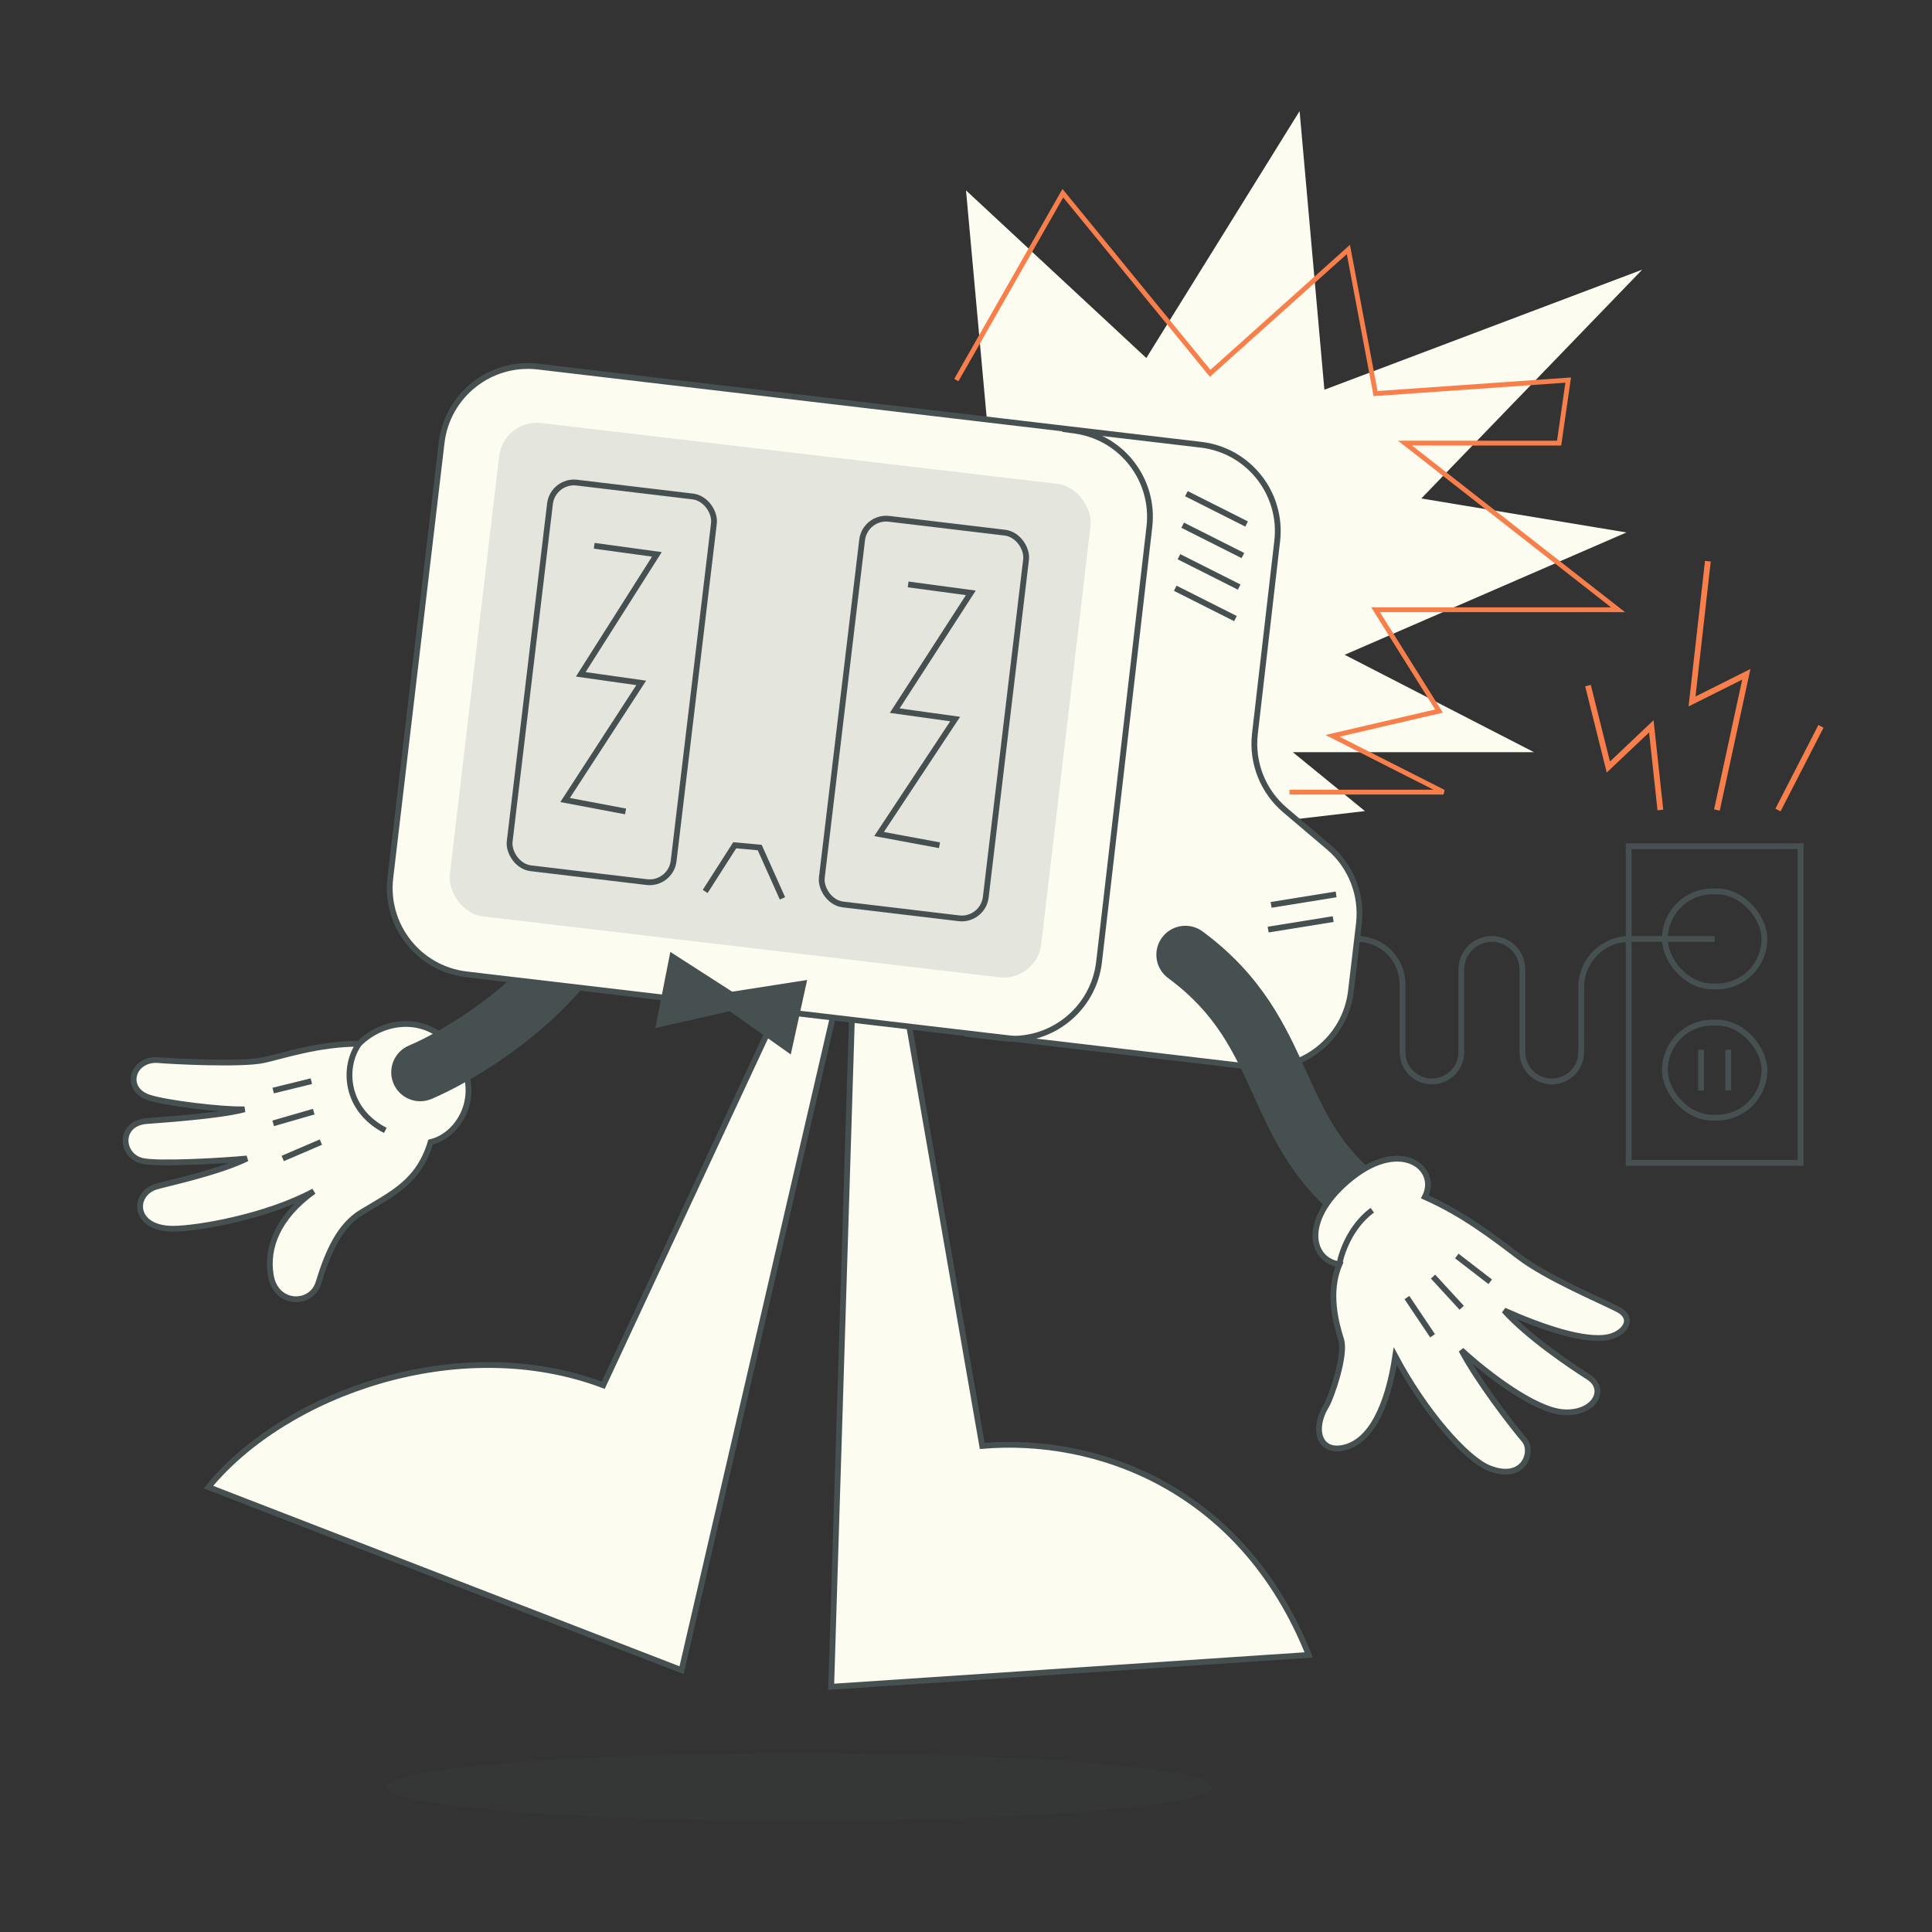 <svg width="400" height="400" viewBox="0 0 400 400" fill="none" xmlns="http://www.w3.org/2000/svg">
<rect x="0" y="0" width="400" height="400" fill="#333333" stroke="none"/>
<path d="M200 39.416L207 116.336L226.133 182L254.6 179.186L250.4 171.681L282.6 167.929L267.667 155.735H317.6L278.4 135.566L336.733 110.239L294.267 103.204L340 55.832L274.2 80.69L269.067 23L237.333 74.124L200 39.416Z" fill="#FCFCF1"/>
<path d="M198 78.692L220.051 40L250.548 77.293L279.168 51.654L284.798 81.489L324.678 78.692L322.801 91.744H290.897L335 126.241H284.798L297.935 147.218L275.884 152.346L298.873 164H266.969" stroke="#F77F4C"/>
<path d="M74.341 216.093C79.032 211.441 86.688 210.273 92.121 215.122C101.505 224.821 95.578 235.005 89.158 236.46C86.688 244.704 81.255 247.129 74.835 251.009C70.285 253.758 67.872 259.252 65.945 265.557C64.463 270.406 57.123 270.32 56.067 264.102C55.08 258.283 57.549 251.978 64.957 246.644C55.08 251.978 40.757 254.403 35.818 254.403C27.422 254.403 27.422 247.129 32.361 245.674C34.663 244.996 45.202 242.764 51.129 239.855C46.025 240.34 32.559 241.115 29.398 240.34C24.953 239.248 24.459 232.58 30.385 232.095C32.354 231.934 45.202 231.125 50.635 229.671C46.19 229.832 34.435 228.41 30.879 227.246C25.447 225.468 27.422 219.002 32.855 219.487C35.847 219.754 50.141 220.457 54.586 219.487C58.462 218.641 65.945 216.093 74.341 216.093Z" fill="#FCFCF1"/>
<path d="M74.341 216.093C79.032 211.441 86.688 210.273 92.121 215.122C101.505 224.821 95.578 235.005 89.158 236.46C86.688 244.704 81.255 247.129 74.835 251.009C70.285 253.758 67.872 259.252 65.945 265.557C64.463 270.406 57.123 270.32 56.067 264.102C55.08 258.283 57.549 251.978 64.957 246.644C55.08 251.978 40.757 254.403 35.818 254.403C27.422 254.403 27.422 247.129 32.361 245.674C34.663 244.996 45.202 242.764 51.129 239.855C46.025 240.34 32.559 241.115 29.398 240.34C24.953 239.248 24.459 232.58 30.385 232.095C32.354 231.934 45.202 231.125 50.635 229.671C46.19 229.832 34.435 228.41 30.879 227.246C25.447 225.468 27.422 219.002 32.855 219.487C35.847 219.754 50.141 220.457 54.586 219.487C58.462 218.641 65.945 216.093 74.341 216.093ZM74.341 216.093C70.884 220.942 71.477 229.767 79.774 234.035M58.537 239.855L66.439 236.46M56.561 232.58L64.957 230.156M56.561 225.791L64.463 223.851" stroke="#475050" stroke-width="1.2"/>
<path fill-rule="evenodd" clip-rule="evenodd" d="M126.071 197.207C115.713 213.585 97.309 224.174 89.326 227.531C86.271 228.815 82.754 227.381 81.469 224.326C80.185 221.271 81.62 217.754 84.674 216.469C91.487 213.604 107.398 204.281 115.929 190.793L126.071 197.207Z" fill="#475050"/>
<path d="M172.087 349.229L176.453 208.342L187.663 209.143L203.362 299.363C226.799 297.348 257.021 307.837 270.964 342.638L172.087 349.229Z" fill="#FCFCF1" stroke="#475050" stroke-width="1.2"/>
<path d="M141.115 345.796L173.131 207.531L163.253 204.496L124.892 286.797C95.039 275.552 59.102 288.415 43.15 307.89L141.115 345.796Z" fill="#FCFCF1" stroke="#475050" stroke-width="1.2"/>
<path d="M111.413 75.9C101.54 74.736 92.593 81.797 91.43 91.67L80.814 181.751C79.65 191.623 86.711 200.57 96.583 201.734L259.721 220.959C269.594 222.122 278.54 215.062 279.704 205.189L281.347 191.248C282.052 185.262 279.714 179.319 275.119 175.419L266.05 167.72C261.465 163.828 259.127 157.904 259.817 151.93L264.431 112.022C265.571 102.162 258.514 93.24 248.657 92.079L111.413 75.9Z" fill="#FCFCF1" stroke="#475050" stroke-width="1.2"/>
<path d="M138.785 197.084L135.68 212.848L151.081 209.355L163.721 218.315L167.111 202.893L151.587 205.317L138.785 197.084Z" fill="#475050"/>
<path d="M199.708 214.013L207.551 214.944C217.444 216.118 226.409 209.033 227.553 199.137L237.969 109.061C239.097 99.312 232.206 90.456 222.479 89.153L220.025 88.824" stroke="#475050" stroke-width="1.2"/>
<rect opacity="0.13" x="104.259" y="86.664" width="123.29" height="102.866" rx="7.864" transform="rotate(6.721 104.259 86.664)" fill="#475050"/>
<rect x="344.699" y="184.562" width="20.605" height="19.668" rx="9.834" stroke="#475050" stroke-width="1.2"/>
<rect x="337.206" y="175.197" width="35.59" height="65.561" stroke="#475050" stroke-width="1.2"/>
<rect x="344.699" y="211.725" width="20.605" height="19.668" rx="9.834" stroke="#475050" stroke-width="1.2"/>
<path d="M352.192 217.344L352.192 225.773M357.811 217.344L357.811 225.773" stroke="#475050" stroke-width="1.2"/>
<path d="M281.011 194.398V194.398C286.184 194.398 290.377 198.592 290.377 203.764L290.377 217.813C290.377 221.175 293.102 223.901 296.465 223.901V223.901C299.827 223.901 302.553 221.175 302.553 217.813L302.553 200.72C302.553 197.229 305.383 194.398 308.875 194.398V194.398C312.366 194.398 315.197 197.229 315.197 200.72L315.197 217.813C315.197 221.175 317.922 223.901 321.284 223.901V223.901C324.647 223.901 327.372 221.175 327.372 217.813L327.372 204.398C327.372 198.876 331.849 194.398 337.372 194.398L355.002 194.398" stroke="#475050" stroke-width="1.2"/>
<path d="M353.597 116.191L350.319 145.226L361.558 139.606L355.47 167.704M328.777 141.948L332.992 158.806L341.889 150.377L343.763 167.704M377.012 150.377L368.114 167.704" stroke="#F77F4C" stroke-width="1.2"/>
<rect x="179.087" y="106.824" width="34.183" height="80.406" rx="5" transform="rotate(6.807 179.087 106.824)" stroke="#475050" stroke-width="1.2"/>
<rect x="114.462" y="99.332" width="34.183" height="80.406" rx="5" transform="rotate(6.807 114.462 99.332)" stroke="#475050" stroke-width="1.2"/>
<path d="M188.024 121L201 122.742L185.244 147.129L197.756 148.871L182 172.677L194.512 175" stroke="#475050" stroke-width="1.2"/>
<path d="M123.024 113L136 114.774L120.244 139.613L132.756 141.387L117 165.634L129.512 168" stroke="#475050" stroke-width="1.2"/>
<path d="M146 184.565L152.118 175L157.294 175.478L162 186" stroke="#475050" stroke-width="1.2"/>
<path fill-rule="evenodd" clip-rule="evenodd" d="M240.583 194.114C242.549 191.447 246.305 190.878 248.973 192.845C261.504 202.082 266.273 212.614 270.412 221.755C270.583 222.131 270.752 222.505 270.92 222.876C275.1 232.075 278.958 239.874 289.765 246.573L283.443 256.772C269.466 248.109 264.386 237.503 259.995 227.84C259.876 227.578 259.758 227.317 259.64 227.057C255.49 217.913 251.838 209.865 241.852 202.504C239.185 200.538 238.617 196.782 240.583 194.114Z" fill="#475050"/>
<path d="M279.901 243.788C269.577 251.981 270.969 260.76 277.31 261.786C274.82 267.61 276.654 274.128 277.669 277.374C278.685 280.621 275.535 289.503 274.626 290.986C271.655 295.832 273.08 300.714 277.972 299.78C283.786 298.671 287.323 291.091 288.874 280.789C295.126 292.53 303.644 302.059 308.218 303.927C315.519 306.91 317.607 300.529 315.591 298.144C312.69 294.711 305.925 285.888 302.559 279.529C307.891 284.444 317.597 291.83 323.454 292.365C329.942 292.959 332.944 287.68 328.886 285.105C325 282.637 316.258 276.72 311.418 271.323C319.204 274.797 327.97 277.792 332.862 276.858C336.219 276.217 338.754 273.011 334.864 271.03C330.973 269.05 320.265 264.578 314.441 260.146L314.441 260.146C308.617 255.715 302.794 251.283 295.008 247.809C297.987 241.989 290.226 235.594 279.901 243.788Z" fill="#FCFCF1"/>
<path d="M277.31 261.786C270.969 260.76 269.577 251.981 279.901 243.788C290.226 235.594 297.987 241.989 295.008 247.809C302.794 251.283 308.618 255.715 314.441 260.146C320.265 264.578 330.973 269.05 334.864 271.03C338.754 273.011 336.219 276.217 332.862 276.858C327.97 277.792 319.204 274.797 311.418 271.323C316.258 276.72 325 282.637 328.886 285.105C332.944 287.68 329.942 292.959 323.454 292.365C317.597 291.83 307.891 284.444 302.559 279.529C305.925 285.888 312.69 294.711 315.591 298.144C317.607 300.529 315.519 306.91 308.218 303.927C303.644 302.059 295.126 292.53 288.874 280.789C287.323 291.091 283.786 298.671 277.972 299.78C273.08 300.714 271.655 295.832 274.626 290.986C275.535 289.503 278.685 280.621 277.669 277.374C276.654 274.128 274.82 267.61 277.31 261.786ZM277.31 261.786C277.609 259.815 279.396 254.033 284.113 250.565M296.596 276.557L291.289 268.645M302.632 270.763L296.697 264.306M308.537 265.379L301.617 260.04" stroke="#475050" stroke-width="1.2"/>
<path d="M258.094 108.491L245.631 102.21M257.325 115.019L244.862 108.737M256.556 121.546L244.093 115.265M255.787 128.073L243.324 121.792" stroke="#475050" stroke-width="1.2"/>
<path d="M263.168 187.345L276.631 185.174M262.559 192.46L276.022 190.289" stroke="#475050" stroke-width="1.2"/>
<ellipse opacity="0.12" cx="165.5" cy="370" rx="85.5" ry="7" fill="#475050"/>
</svg>
